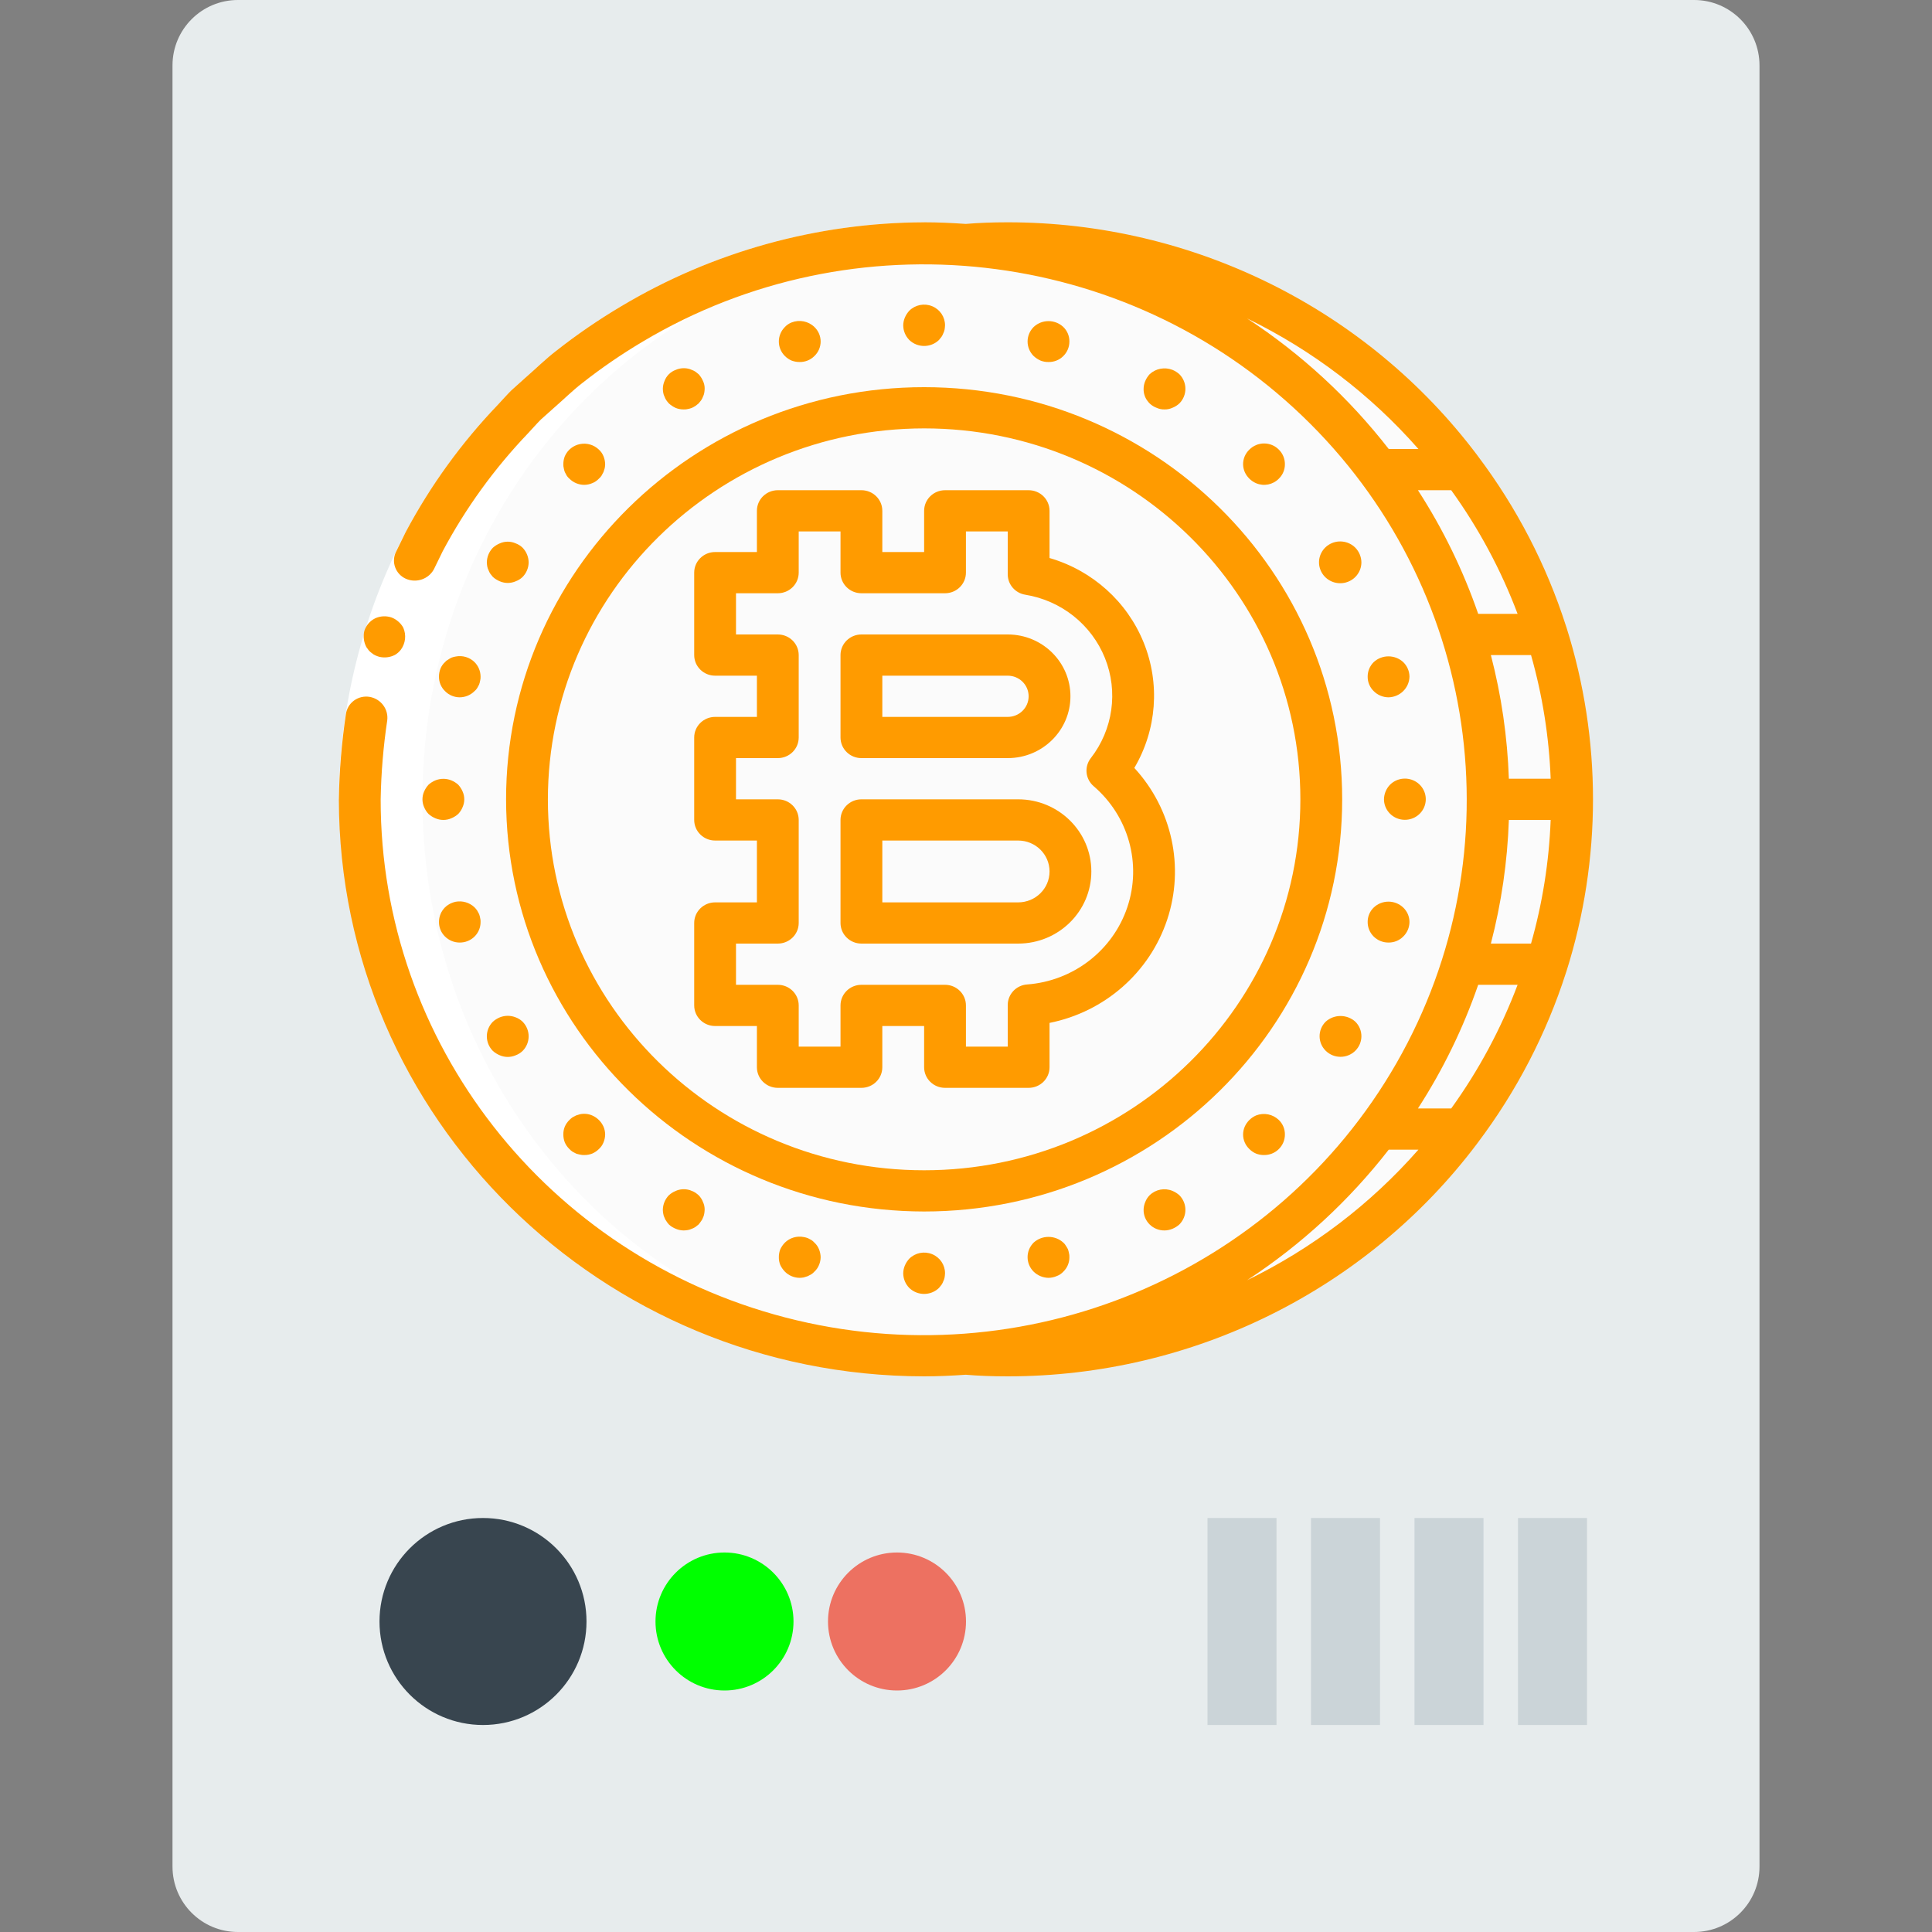 <?xml version="1.0" encoding="UTF-8" standalone="no"?>
<!-- Generator: Adobe Illustrator 19.0.0, SVG Export Plug-In . SVG Version: 6.00 Build 0)  -->

<svg
   xmlns:dc="http://purl.org/dc/elements/1.1/"
   xmlns:cc="http://creativecommons.org/ns#"
   xmlns:rdf="http://www.w3.org/1999/02/22-rdf-syntax-ns#"
   xmlns:svg="http://www.w3.org/2000/svg"
   xmlns="http://www.w3.org/2000/svg"
   xmlns:sodipodi="http://sodipodi.sourceforge.net/DTD/sodipodi-0.dtd"
   xmlns:inkscape="http://www.inkscape.org/namespaces/inkscape"
   version="1.1"
   id="Capa_1"
   x="0px"
   y="0px"
   viewBox="0 0 56 56"
   style="enable-background:new 0 0 56 56;"
   xml:space="preserve"
   sodipodi:docname="asic-btc-2.svg"
   inkscape:version="0.92.3 (2405546, 2018-03-11)"><rect x="0" y="0" width="56" height="56" fill="#808080" stroke="none"/><defs
   id="defs4342" /><sodipodi:namedview
   pagecolor="#ffffff"
   bordercolor="#666666"
   borderopacity="1"
   objecttolerance="10"
   gridtolerance="10"
   guidetolerance="10"
   inkscape:pageopacity="0"
   inkscape:pageshadow="2"
   inkscape:window-width="1377"
   inkscape:window-height="851"
   id="namedview4340"
   showgrid="false"
   inkscape:zoom="2.97995"
   inkscape:cx="-17.240404"
   inkscape:cy="33.550419"
   inkscape:window-x="0"
   inkscape:window-y="0"
   inkscape:window-maximized="1"
   inkscape:current-layer="Capa_1" />
<path
   style="fill:#E7ECED;"
   d="M49.104,56H6.896C5.849,56,5,55.151,5,54.104V1.896C5,0.849,5.849,0,6.896,0h42.209  C50.151,0,51,0.849,51,1.896v52.209C51,55.151,50.151,56,49.104,56z"
   id="path4285" />
<circle
   style="fill:#38454F;"
   cx="14"
   cy="47"
   r="3"
   id="circle4287" />
<circle
   style="fill:#00ff00"
   cx="21"
   cy="47"
   r="2"
   id="circle4289" />
<circle
   style="fill:#ED7161;"
   cx="26"
   cy="47"
   r="2"
   id="circle4291" />




<rect
   x="44"
   y="44"
   style="fill:#CBD4D8;"
   width="2"
   height="6"
   id="rect4301" />
<rect
   x="41"
   y="44"
   style="fill:#CBD4D8;"
   width="2"
   height="6"
   id="rect4303" />
<rect
   x="38"
   y="44"
   style="fill:#CBD4D8;"
   width="2"
   height="6"
   id="rect4305" />
<rect
   x="35"
   y="44"
   style="fill:#CBD4D8;"
   width="2"
   height="6"
   id="rect4307" />
<g
   id="g4309">
</g>
<g
   id="g4311">
</g>
<g
   id="g4313">
</g>
<g
   id="g4315">
</g>
<g
   id="g4317">
</g>
<g
   id="g4319">
</g>
<g
   id="g4321">
</g>
<g
   id="g4323">
</g>
<g
   id="g4325">
</g>
<g
   id="g4327">
</g>
<g
   id="g4329">
</g>
<g
   id="g4331">
</g>
<g
   id="g4333">
</g>
<g
   id="g4335">
</g>
<g
   id="g4337">
</g>
<g
   id="g4519"
   transform="matrix(0.071,0,0,0.07,9.822,5.249)"><g
     id="g4517"><path
       style="fill:#fbfbfb"
       d="m 495.616,196.267 c -1.536,-5.803 -3.328,-11.52 -5.291,-17.067 -6.361,-18.085 -14.992,-35.289 -25.685,-51.2 -3.919,-5.898 -8.134,-11.594 -12.629,-17.067 C 408.316,56.918 342.543,25.553 273.067,25.6 267.35,25.6 261.632,25.771 256,26.283 v 0.014 c -5.642,-0.414 -11.319,-0.696 -17.067,-0.696 -2.208,0 -4.39,0.105 -6.583,0.167 -2.071,-0.061 -4.132,-0.167 -6.217,-0.167 -120.177,0 -217.6,103.154 -217.6,230.4 0,127.246 97.423,230.4 217.6,230.4 2.085,0 4.146,-0.105 6.217,-0.167 2.193,0.061 4.375,0.167 6.583,0.167 5.747,0 11.425,-0.283 17.067,-0.696 v 0.014 c 5.632,0.512 11.349,0.683 17.067,0.683 69.476,0.047 135.249,-31.318 178.944,-85.333 4.437,-5.461 8.704,-11.179 12.629,-17.067 10.693,-15.911 19.324,-33.115 25.685,-51.2 1.963,-5.547 3.755,-11.264 5.291,-17.067 4.536,-16.709 7.085,-33.894 7.595,-51.2 0.171,-2.816 0.256,-5.632 0.256,-8.533 0,-2.901 -0.085,-5.717 -0.256,-8.533 -0.51,-17.308 -3.059,-34.494 -7.595,-51.202 z"
       data-original="#E3E7F2"
       class="active-path"
       data-old_color="#F4F5F8"
       id="path4437"
       inkscape:connector-curvature="0" /><g
       transform="translate(1)"
       id="g4449"><path
         style="fill:#ffffff"
         d="m 245.699,486.229 c -2.56,0.085 -5.205,0.171 -7.765,0.171 -2.219,0 -4.352,-0.085 -6.571,-0.171 -2.048,0.085 -4.181,0.171 -6.229,0.171 -120.149,0 -217.6,-103.168 -217.6,-230.4 0,-127.232 97.451,-230.4 217.6,-230.4 2.048,0 4.181,0.085 6.229,0.171 2.219,-0.085 4.352,-0.171 6.571,-0.171 l 7.68,0.171 C 127.853,28.587 33.133,130.56 33.133,256 c 0,125.44 94.72,227.499 212.566,230.229 z"
         data-original="#FFFFFF"
         class=""
         id="path4439"
         inkscape:connector-curvature="0" /><path
         style="fill:#ffffff"
         d="m 280.6,26.283 c -1.451,-0.085 -2.901,-0.171 -10.752,-0.597 0.737,-0.071 1.478,-0.1 2.219,-0.086 4.267,0 8.533,0.085 12.8,0.427 -1.426,-0.002 -2.851,0.083 -4.267,0.256 z"
         data-original="#FFFFFF"
         class=""
         id="path4441"
         inkscape:connector-curvature="0" /><path
         style="fill:#ffffff"
         d="m 280.6,485.717 c 1.416,0.173 2.841,0.258 4.267,0.256 -4.267,0.341 -8.533,0.427 -12.8,0.427 -0.797,0.014 -1.595,-0.014 -2.389,-0.085 3.669,-0.086 7.338,-0.342 10.922,-0.598 z"
         data-original="#FFFFFF"
         class=""
         id="path4443"
         inkscape:connector-curvature="0" /><path
         style="fill:#ffffff"
         d="m 255,485.717 c 1.451,0.171 2.901,0.256 10.752,0.597 -0.737,0.071 -1.478,0.1 -2.219,0.085 -2.219,0 -4.352,-0.085 -6.571,-0.171 -2.048,0.085 -4.181,0.171 -6.229,0.171 -1.424,0.03 -2.849,-0.027 -4.267,-0.171 2.902,-0.169 5.718,-0.34 8.534,-0.511 z"
         data-original="#FFFFFF"
         class=""
         id="path4445"
         inkscape:connector-curvature="0" /><path
         style="fill:#ffffff"
         d="m 255,26.283 -8.533,-0.512 c 1.417,-0.144 2.842,-0.201 4.267,-0.171 2.048,0 4.181,0.085 6.229,0.171 2.219,-0.085 4.352,-0.171 6.571,-0.171 1.451,0 2.901,0 4.267,0.085 -4.268,0 -8.534,0.256 -12.801,0.598 z"
         data-original="#FFFFFF"
         class=""
         id="path4447"
         inkscape:connector-curvature="0" /></g><g
       id="g4515"><path
         style="fill:#ffffff"
         d="m 0,256 c 0.261,-38.51 9.603,-76.416 27.267,-110.637 10.081,-19.222 22.749,-36.972 37.65,-52.755 1.841,-1.987 3.609,-4.047 5.514,-5.969 l 6.01,-5.473 c 4.063,-3.581 7.901,-7.435 12.161,-10.778 8.467,-6.769 17.375,-12.968 26.665,-18.555 37.299,-22.607 80.051,-34.627 123.666,-34.767 v 17.067 c -40.493,0.139 -80.183,11.301 -114.811,32.29 -8.629,5.186 -16.904,10.939 -24.771,17.221 -3.961,3.1 -7.508,6.702 -11.289,10.02 l -5.594,5.073 c -1.768,1.787 -3.402,3.709 -5.111,5.555 C 63.516,118.946 51.749,135.429 42.386,153.28 26,185.059 17.326,220.248 17.067,256 Z"
         data-original="#FFFFFF"
         class=""
         id="path4451"
         inkscape:connector-curvature="0" /><g
         id="g4513"><path
           style="fill:#ff9b00"
           d="m 12.202,194.315 c 0.375,0.443 0.809,0.833 1.289,1.16 0.405,0.365 0.862,0.667 1.358,0.894 0.52,0.238 1.056,0.439 1.604,0.603 2.175,0.54 4.473,0.261 6.456,-0.784 0.934,-0.554 1.751,-1.285 2.405,-2.153 1.919,-2.658 2.289,-6.132 0.973,-9.134 -0.521,-0.971 -1.22,-1.836 -2.06,-2.55 -0.827,-0.742 -1.79,-1.318 -2.835,-1.694 -2.17,-0.714 -4.531,-0.57 -6.597,0.404 -2.096,1.058 -3.675,2.918 -4.379,5.157 -0.559,2.272 -0.27,4.67 0.814,6.744 z"
           data-original="#428DFF"
           class=""
           data-old_color="#FFA300"
           id="path4453"
           inkscape:connector-curvature="0" /><path
           style="fill:#ff9b00"
           d="M 238.933,426.667 C 333.19,426.667 409.6,350.257 409.6,256 409.6,161.743 333.19,85.333 238.933,85.333 144.676,85.333 68.267,161.743 68.267,256 c 0.107,94.212 76.454,170.559 170.666,170.667 z m 0,-324.267 c 84.831,0 153.6,68.769 153.6,153.6 0,84.831 -68.769,153.6 -153.6,153.6 -84.831,0 -153.6,-68.769 -153.6,-153.6 0.096,-84.791 68.809,-153.504 153.6,-153.6 z"
           data-original="#428DFF"
           class=""
           data-old_color="#FFA300"
           id="path4455"
           inkscape:connector-curvature="0" /><path
           style="fill:#ff9b00"
           d="m 244.992,65.792 c 0.341,-0.429 0.683,-0.854 1.021,-1.279 0.324,-0.476 0.583,-0.993 0.771,-1.538 0.245,-0.485 0.418,-1.003 0.512,-1.538 0.094,-0.564 0.151,-1.133 0.171,-1.704 0.02,-3.467 -2.059,-6.601 -5.261,-7.931 -3.202,-1.33 -6.89,-0.59 -9.331,1.872 -0.754,0.828 -1.362,1.78 -1.796,2.813 -0.436,1.027 -0.667,2.13 -0.679,3.246 0.016,2.263 0.902,4.432 2.475,6.059 3.364,3.3 8.752,3.3 12.117,0 z"
           data-original="#428DFF"
           class=""
           data-old_color="#FFA300"
           id="path4457"
           inkscape:connector-curvature="0" /><path
           style="fill:#ff9b00"
           d="m 232.875,446.208 c -0.754,0.828 -1.362,1.78 -1.796,2.813 -0.436,1.027 -0.667,2.13 -0.679,3.246 0.016,2.263 0.902,4.432 2.475,6.059 3.365,3.3 8.752,3.3 12.117,0 0.341,-0.429 0.683,-0.854 1.021,-1.279 0.324,-0.476 0.583,-0.993 0.771,-1.538 0.245,-0.485 0.418,-1.003 0.513,-1.538 0.094,-0.564 0.151,-1.133 0.171,-1.704 0.02,-3.467 -2.059,-6.601 -5.261,-7.931 -3.202,-1.33 -6.891,-0.589 -9.332,1.872 z"
           data-original="#428DFF"
           class=""
           data-old_color="#FFA300"
           id="path4459"
           inkscape:connector-curvature="0" /><path
           style="fill:#ff9b00"
           d="m 188.158,74.921 c 2.245,0.022 4.403,-0.872 5.975,-2.475 1.635,-1.575 2.558,-3.747 2.558,-6.017 0,-2.27 -0.924,-4.442 -2.558,-6.017 -2.455,-2.414 -6.105,-3.15 -9.304,-1.875 -1.038,0.413 -1.971,1.054 -2.729,1.875 -3.3,3.332 -3.3,8.701 0,12.033 0.782,0.794 1.708,1.432 2.729,1.879 1.064,0.404 2.192,0.606 3.329,0.597 z"
           data-original="#428DFF"
           class=""
           data-old_color="#FFA300"
           id="path4461"
           inkscape:connector-curvature="0" /><path
           style="fill:#ff9b00"
           d="m 296.788,440.829 c -0.265,-0.482 -0.612,-0.915 -1.025,-1.279 -3.421,-3.158 -8.695,-3.158 -12.117,0 -3.3,3.332 -3.3,8.701 0,12.033 1.617,1.597 3.786,2.513 6.059,2.558 1.115,-0.011 2.217,-0.244 3.242,-0.683 1.077,-0.387 2.044,-1.031 2.817,-1.875 1.603,-1.572 2.497,-3.73 2.475,-5.975 0.028,-0.573 -0.03,-1.148 -0.171,-1.704 -0.1,-0.552 -0.243,-1.095 -0.425,-1.625 -0.256,-0.5 -0.541,-0.985 -0.855,-1.45 z"
           data-original="#428DFF"
           class=""
           data-old_color="#FFA300"
           id="path4463"
           inkscape:connector-curvature="0" /><path
           style="fill:#ff9b00"
           d="m 133.717,90.792 c 0.315,0.449 0.657,0.877 1.025,1.283 0.833,0.769 1.782,1.402 2.813,1.875 1.032,0.412 2.135,0.615 3.246,0.596 0.573,0.027 1.147,-0.029 1.704,-0.167 0.523,-0.104 1.037,-0.248 1.538,-0.429 0.531,-0.251 1.044,-0.536 1.538,-0.854 0.446,-0.316 0.873,-0.656 1.28,-1.021 0.341,-0.429 0.683,-0.854 1.021,-1.283 0.324,-0.475 0.583,-0.99 0.771,-1.533 0.245,-0.485 0.418,-1.003 0.513,-1.538 0.098,-0.565 0.155,-1.136 0.171,-1.708 0.029,-1.119 -0.205,-2.229 -0.683,-3.242 -0.434,-1.033 -1.04,-1.986 -1.792,-2.817 -0.429,-0.341 -0.854,-0.679 -1.279,-1.021 -0.476,-0.324 -0.993,-0.583 -1.538,-0.771 -0.485,-0.245 -1.003,-0.418 -1.538,-0.513 -1.663,-0.347 -3.393,-0.168 -4.95,0.513 -2.141,0.78 -3.828,2.467 -4.608,4.608 -0.436,1.026 -0.667,2.127 -0.679,3.242 0.013,0.573 0.07,1.144 0.171,1.708 0.091,0.535 0.263,1.053 0.508,1.538 0.184,0.543 0.444,1.059 0.768,1.534 z"
           data-original="#428DFF"
           class=""
           data-old_color="#FFA300"
           id="path4465"
           inkscape:connector-curvature="0" /><path
           style="fill:#ff9b00"
           d="m 331.008,419.925 c -0.792,0.801 -1.404,1.761 -1.796,2.817 -0.437,1.026 -0.667,2.127 -0.679,3.242 -0.022,2.27 0.87,4.453 2.475,6.058 1.605,1.605 3.788,2.497 6.058,2.475 1.115,-0.014 2.216,-0.246 3.242,-0.683 1.034,-0.433 1.987,-1.039 2.817,-1.792 3.3,-3.365 3.3,-8.752 0,-12.117 -0.829,-0.755 -1.782,-1.361 -2.817,-1.792 -3.177,-1.341 -6.849,-0.633 -9.3,1.792 z"
           data-original="#428DFF"
           class=""
           data-old_color="#FFA300"
           id="path4467"
           inkscape:connector-curvature="0" /><path
           style="fill:#ff9b00"
           d="m 93.012,121.941 c 0.302,0.48 0.676,0.912 1.108,1.279 1.596,1.629 3.778,2.55 6.059,2.558 1.115,-0.011 2.217,-0.244 3.242,-0.683 1.04,-0.412 1.975,-1.053 2.733,-1.875 0.432,-0.367 0.806,-0.799 1.108,-1.279 0.254,-0.429 0.513,-0.942 0.767,-1.454 0.171,-0.508 0.341,-1.021 0.513,-1.621 0.1,-0.535 0.157,-1.077 0.171,-1.621 -0.02,-1.142 -0.252,-2.271 -0.683,-3.329 -0.412,-1.039 -1.053,-1.972 -1.875,-2.729 -2.023,-1.982 -4.893,-2.84 -7.672,-2.295 -2.779,0.545 -5.112,2.424 -6.236,5.024 -0.406,1.063 -0.609,2.192 -0.6,3.329 -0.028,0.546 0.03,1.093 0.171,1.621 0.092,0.552 0.236,1.095 0.429,1.621 0.253,0.513 0.507,1.026 0.765,1.454 z"
           data-original="#428DFF"
           class=""
           data-old_color="#FFA300"
           id="path4469"
           inkscape:connector-curvature="0" /><path
           style="fill:#ff9b00"
           d="m 374.442,386.9 c -2.05,0.917 -3.691,2.558 -4.608,4.608 -0.437,1.025 -0.67,2.127 -0.683,3.242 -0.009,2.285 0.917,4.474 2.562,6.059 0.78,0.797 1.707,1.435 2.729,1.879 1.031,0.41 2.132,0.612 3.242,0.596 2.273,0.04 4.463,-0.855 6.059,-2.475 1.606,-1.605 2.497,-3.789 2.475,-6.059 0.022,-2.244 -0.872,-4.4 -2.475,-5.971 -2.457,-2.41 -6.102,-3.146 -9.301,-1.879 z"
           data-original="#428DFF"
           class=""
           data-old_color="#FFA300"
           id="path4471"
           inkscape:connector-curvature="0" /><path
           style="fill:#ff9b00"
           d="m 72.192,150.013 c -2.061,-0.938 -4.427,-0.938 -6.487,0 -1.034,0.434 -1.987,1.041 -2.817,1.796 -1.558,1.636 -2.441,3.8 -2.475,6.059 0.016,0.571 0.073,1.141 0.171,1.704 0.095,0.535 0.268,1.053 0.513,1.538 0.187,0.544 0.447,1.062 0.771,1.538 0.341,0.425 0.679,0.85 1.021,1.279 0.831,0.752 1.783,1.358 2.817,1.792 2.067,0.911 4.421,0.911 6.487,0 1.053,-0.394 2.013,-1.005 2.816,-1.792 1.57,-1.628 2.455,-3.797 2.471,-6.059 -0.032,-2.258 -0.914,-4.422 -2.471,-6.059 -0.803,-0.791 -1.763,-1.403 -2.817,-1.796 z"
           data-original="#428DFF"
           class=""
           data-old_color="#FFA300"
           id="path4473"
           inkscape:connector-curvature="0" /><path
           style="fill:#ff9b00"
           d="m 402.859,348.075 c -3.313,3.34 -3.298,8.73 0.033,12.052 3.331,3.322 8.721,3.322 12.052,0 3.331,-3.322 3.345,-8.712 0.032,-12.052 -3.427,-3.145 -8.691,-3.145 -12.117,0 z"
           data-original="#428DFF"
           class=""
           data-old_color="#FFA300"
           id="path4475"
           inkscape:connector-curvature="0" /><path
           style="fill:#ff9b00"
           d="m 55.379,199.167 c -2.016,-1.999 -4.895,-2.863 -7.679,-2.304 -0.552,0.09 -1.095,0.232 -1.621,0.425 -0.512,0.234 -0.997,0.52 -1.45,0.854 -0.497,0.245 -0.934,0.595 -1.283,1.025 -0.821,0.758 -1.462,1.691 -1.875,2.729 -0.403,1.063 -0.605,2.192 -0.596,3.329 -0.023,2.245 0.869,4.402 2.471,5.975 1.564,1.625 3.719,2.548 5.975,2.558 2.28,-0.008 4.463,-0.93 6.059,-2.558 0.435,-0.367 0.809,-0.8 1.108,-1.283 0.258,-0.425 0.513,-0.937 0.771,-1.45 0.193,-0.525 0.335,-1.068 0.425,-1.621 0.141,-0.528 0.199,-1.075 0.171,-1.621 0.005,-2.267 -0.884,-4.444 -2.476,-6.058 z"
           data-original="#428DFF"
           class=""
           data-old_color="#FFA300"
           id="path4477"
           inkscape:connector-curvature="0" /><path
           style="fill:#ff9b00"
           d="m 422.483,312.829 c 1.605,1.606 3.789,2.497 6.059,2.475 2.245,0.022 4.403,-0.872 5.975,-2.475 1.629,-1.596 2.55,-3.778 2.558,-6.059 -0.009,-2.255 -0.932,-4.409 -2.558,-5.971 -3.355,-3.246 -8.679,-3.246 -12.033,0 -1.603,1.571 -2.497,3.727 -2.475,5.971 -0.023,2.271 0.869,4.454 2.474,6.059 z"
           data-original="#428DFF"
           class=""
           data-old_color="#FFA300"
           id="path4479"
           inkscape:connector-curvature="0" /><path
           style="fill:#ff9b00"
           d="m 36.608,249.941 c -0.754,0.828 -1.362,1.78 -1.796,2.813 -0.906,2.068 -0.906,4.42 0,6.487 0.414,1.045 1.024,2.001 1.796,2.817 0.83,0.752 1.781,1.358 2.813,1.792 2.067,0.911 4.421,0.911 6.487,0 1.033,-0.434 1.986,-1.04 2.817,-1.792 0.77,-0.817 1.378,-1.773 1.792,-2.817 0.911,-2.067 0.911,-4.421 0,-6.487 -0.434,-1.032 -1.04,-1.983 -1.792,-2.813 -0.83,-0.754 -1.782,-1.362 -2.817,-1.796 -2.079,-0.85 -4.409,-0.85 -6.487,0 -1.033,0.435 -1.984,1.042 -2.813,1.796 z"
           data-original="#428DFF"
           class=""
           data-old_color="#FFA300"
           id="path4481"
           inkscape:connector-curvature="0" /><path
           style="fill:#ff9b00"
           d="m 426.667,256 c 0.024,4.07 2.918,7.556 6.913,8.329 3.996,0.773 7.981,-1.384 9.52,-5.152 1.539,-3.768 0.203,-8.097 -3.191,-10.343 -3.394,-2.246 -7.901,-1.782 -10.767,1.107 -1.559,1.636 -2.443,3.8 -2.475,6.059 z"
           data-original="#428DFF"
           class=""
           data-old_color="#FFA300"
           id="path4483"
           inkscape:connector-curvature="0" /><path
           style="fill:#ff9b00"
           d="m 57.259,303.529 c -0.258,-0.512 -0.513,-1.025 -0.771,-1.45 -0.322,-0.492 -0.693,-0.95 -1.108,-1.367 -2.037,-1.964 -4.898,-2.822 -7.679,-2.304 -0.555,0.121 -1.097,0.292 -1.621,0.513 -0.509,0.204 -0.995,0.461 -1.45,0.767 -0.46,0.299 -0.89,0.642 -1.283,1.025 -1.591,1.615 -2.479,3.792 -2.471,6.059 -0.024,2.255 0.855,4.426 2.442,6.029 1.587,1.603 3.748,2.505 6.004,2.504 2.27,0.022 4.453,-0.87 6.058,-2.475 1.605,-1.605 2.497,-3.788 2.475,-6.058 0.028,-0.546 -0.03,-1.093 -0.171,-1.621 -0.09,-0.553 -0.233,-1.096 -0.425,-1.622 z"
           data-original="#428DFF"
           class=""
           data-old_color="#FFA300"
           id="path4485"
           inkscape:connector-curvature="0" /><path
           style="fill:#ff9b00"
           d="m 422.483,199.167 c -1.606,1.605 -2.497,3.789 -2.475,6.059 -0.022,2.245 0.872,4.403 2.475,5.975 1.596,1.629 3.778,2.55 6.059,2.558 4.666,-0.111 8.423,-3.867 8.533,-8.533 -0.008,-2.28 -0.93,-4.463 -2.558,-6.059 -3.389,-3.159 -8.644,-3.159 -12.034,0 z"
           data-original="#428DFF"
           class=""
           data-old_color="#FFA300"
           id="path4487"
           inkscape:connector-curvature="0" /><path
           style="fill:#ff9b00"
           d="m 62.888,360.192 c 0.831,0.752 1.783,1.358 2.817,1.792 2.067,0.911 4.421,0.911 6.487,0 1.054,-0.394 2.013,-1.005 2.816,-1.792 3.294,-3.367 3.294,-8.75 0,-12.117 -0.802,-0.79 -1.761,-1.402 -2.816,-1.796 -2.079,-0.85 -4.409,-0.85 -6.487,0 -1.034,0.434 -1.987,1.041 -2.817,1.796 -3.3,3.365 -3.3,8.752 0,12.117 z"
           data-original="#428DFF"
           class=""
           data-old_color="#FFA300"
           id="path4489"
           inkscape:connector-curvature="0" /><path
           style="fill:#ff9b00"
           d="m 414.975,151.808 c -2.896,-2.953 -7.476,-3.444 -10.932,-1.171 -3.456,2.273 -4.82,6.672 -3.256,10.501 1.564,3.829 5.618,6.015 9.677,5.219 4.058,-0.797 6.985,-4.354 6.986,-8.49 -0.029,-2.26 -0.913,-4.425 -2.475,-6.059 z"
           data-original="#428DFF"
           class=""
           data-old_color="#FFA300"
           id="path4491"
           inkscape:connector-curvature="0" /><path
           style="fill:#ff9b00"
           d="m 103.421,386.9 c -1.555,-0.683 -3.284,-0.862 -4.946,-0.513 -0.513,0.171 -1.112,0.341 -1.625,0.513 -0.508,0.254 -0.937,0.513 -1.45,0.767 -0.465,0.324 -0.894,0.697 -1.279,1.112 -0.795,0.78 -1.432,1.707 -1.875,2.729 -0.413,1.03 -0.617,2.132 -0.6,3.242 -0.01,1.137 0.194,2.267 0.6,3.329 0.443,1.022 1.08,1.949 1.875,2.729 0.385,0.415 0.813,0.787 1.279,1.108 0.513,0.258 0.942,0.512 1.45,0.771 0.53,0.182 1.073,0.324 1.625,0.425 0.556,0.141 1.131,0.199 1.704,0.171 1.109,0.017 2.211,-0.186 3.242,-0.596 1.023,-0.445 1.951,-1.083 2.733,-1.879 0.823,-0.756 1.464,-1.689 1.875,-2.729 0.44,-1.055 0.672,-2.186 0.683,-3.329 -0.012,-1.115 -0.244,-2.217 -0.683,-3.242 -0.914,-2.052 -2.555,-3.694 -4.608,-4.608 z"
           data-original="#428DFF"
           class=""
           data-old_color="#FFA300"
           id="path4493"
           inkscape:connector-curvature="0" /><path
           style="fill:#ff9b00"
           d="m 374.442,125.096 c 3.187,1.379 6.896,0.631 9.3,-1.875 1.603,-1.572 2.497,-3.73 2.475,-5.975 0.023,-2.27 -0.869,-4.454 -2.475,-6.059 -1.578,-1.628 -3.748,-2.546 -6.015,-2.546 -2.267,0 -4.437,0.919 -6.015,2.546 -1.645,1.585 -2.571,3.774 -2.562,6.059 0.013,1.115 0.245,2.216 0.683,3.242 0.914,2.052 2.556,3.694 4.609,4.608 z"
           data-original="#428DFF"
           class=""
           data-old_color="#FFA300"
           id="path4495"
           inkscape:connector-curvature="0" /><path
           style="fill:#ff9b00"
           d="m 145.579,418.9 c -0.476,-0.323 -0.993,-0.581 -1.538,-0.767 -0.483,-0.249 -1.002,-0.421 -1.538,-0.513 -1.663,-0.349 -3.394,-0.17 -4.95,0.513 -1.034,0.431 -1.985,1.037 -2.813,1.792 -1.559,1.635 -2.443,3.799 -2.475,6.059 0.014,0.544 0.071,1.086 0.171,1.621 0.079,0.565 0.25,1.112 0.508,1.621 0.17,0.525 0.431,1.015 0.771,1.45 0.293,0.49 0.636,0.948 1.025,1.367 0.814,0.772 1.769,1.38 2.813,1.792 1.027,0.438 2.13,0.67 3.246,0.683 0.571,-0.016 1.141,-0.073 1.704,-0.171 0.535,-0.095 1.053,-0.268 1.538,-0.513 0.544,-0.186 1.061,-0.444 1.538,-0.767 0.425,-0.341 0.85,-0.683 1.279,-1.025 0.341,-0.429 0.683,-0.854 1.021,-1.367 0.34,-0.435 0.601,-0.925 0.771,-1.45 0.257,-0.509 0.431,-1.056 0.512,-1.621 0.098,-0.535 0.155,-1.077 0.171,-1.621 0.03,-1.119 -0.205,-2.23 -0.683,-3.242 -0.392,-1.055 -1.003,-2.015 -1.792,-2.817 -0.405,-0.365 -0.832,-0.708 -1.279,-1.024 z"
           data-original="#428DFF"
           class=""
           data-old_color="#FFA300"
           id="path4497"
           inkscape:connector-curvature="0" /><path
           style="fill:#ff9b00"
           d="m 337.067,94.546 c 1.119,0.031 2.229,-0.202 3.242,-0.679 1.044,-0.414 1.999,-1.022 2.817,-1.792 3.3,-3.366 3.3,-8.754 0,-12.121 -0.831,-0.752 -1.783,-1.358 -2.817,-1.792 -3.186,-1.252 -6.808,-0.554 -9.3,1.792 -0.754,0.83 -1.362,1.782 -1.796,2.817 -0.436,1.026 -0.667,2.127 -0.679,3.242 -0.082,3.475 2.038,6.623 5.288,7.855 1.013,0.476 2.124,0.709 3.245,0.678 z"
           data-original="#428DFF"
           class=""
           data-old_color="#FFA300"
           id="path4499"
           inkscape:connector-curvature="0" /><path
           style="fill:#ff9b00"
           d="m 192.85,438.442 c -0.425,-0.258 -0.937,-0.512 -1.45,-0.767 -0.526,-0.193 -1.068,-0.336 -1.621,-0.429 -2.784,-0.559 -5.663,0.305 -7.679,2.304 -0.768,0.804 -1.402,1.725 -1.879,2.729 -0.403,1.063 -0.605,2.192 -0.596,3.329 -0.017,1.109 0.186,2.211 0.596,3.242 0.477,1.005 1.111,1.928 1.879,2.733 1.596,1.629 3.778,2.55 6.059,2.558 0.544,-0.014 1.086,-0.071 1.621,-0.171 0.6,-0.171 1.108,-0.341 1.621,-0.513 0.513,-0.254 1.025,-0.513 1.45,-0.767 0.482,-0.301 0.915,-0.675 1.283,-1.108 0.821,-0.76 1.462,-1.694 1.875,-2.733 0.44,-1.025 0.672,-2.127 0.683,-3.242 -0.02,-1.142 -0.252,-2.271 -0.683,-3.329 -0.413,-1.038 -1.054,-1.971 -1.875,-2.729 -0.368,-0.432 -0.801,-0.806 -1.284,-1.107 z"
           data-original="#428DFF"
           class=""
           data-old_color="#FFA300"
           id="path4501"
           inkscape:connector-curvature="0" /><path
           style="fill:#ff9b00"
           d="m 289.704,74.921 c 1.109,0.017 2.211,-0.186 3.242,-0.596 1.06,-0.423 2.019,-1.063 2.817,-1.879 1.606,-1.605 2.497,-3.789 2.475,-6.059 0.021,-2.245 -0.872,-4.402 -2.475,-5.975 -3.388,-3.242 -8.728,-3.242 -12.117,0 -3.3,3.332 -3.3,8.701 0,12.033 0.828,0.778 1.78,1.413 2.817,1.879 1.03,0.411 2.132,0.613 3.241,0.597 z"
           data-original="#428DFF"
           class=""
           data-old_color="#FFA300"
           id="path4503"
           inkscape:connector-curvature="0" /><path
           style="fill:#ff9b00"
           d="m 500.976,184.246 c -7.996,-25.303 -20.159,-49.094 -35.99,-70.391 -0.121,-0.137 -0.186,-0.315 -0.315,-0.443 C 419.635,52.801 348.578,17.071 273.067,17.066 c -6.411,0 -12.002,0.228 -17.137,0.671 -5.621,-0.397 -11.276,-0.671 -16.996,-0.671 -43.615,0.141 -86.368,12.16 -123.666,34.767 -9.29,5.586 -18.198,11.785 -26.665,18.554 -4.26,3.343 -8.098,7.197 -12.161,10.778 l -6.01,5.473 c -1.905,1.923 -3.672,3.983 -5.514,5.97 -14.901,15.783 -27.569,33.533 -37.65,52.755 l -3.845,7.972 c -1.048,2.026 -1.213,4.394 -0.456,6.545 0.757,2.151 2.368,3.894 4.454,4.818 4.266,1.854 9.24,0.104 11.405,-4.013 l 3.561,-7.404 c 9.363,-17.851 21.13,-34.334 34.971,-48.988 1.709,-1.846 3.343,-3.768 5.111,-5.556 l 5.594,-5.073 c 3.781,-3.318 7.328,-6.921 11.289,-10.02 7.867,-6.282 16.142,-12.035 24.771,-17.221 86.247,-52.105 196.785,-39.491 269.075,30.705 72.29,70.196 88.148,180.316 38.6,268.057 C 382.25,452.926 279.762,496.215 182.318,470.561 84.873,444.908 16.987,356.764 17.067,256 c 0.191,-10.957 1.089,-21.891 2.689,-32.732 0.547,-4.611 -2.586,-8.853 -7.154,-9.686 -2.251,-0.395 -4.566,0.149 -6.404,1.507 -1.839,1.358 -3.04,3.41 -3.324,5.678 C 1.151,232.436 0.191,244.206 0,256 c 0.148,131.898 107.035,238.785 238.933,238.933 5.72,0 11.375,-0.274 16.996,-0.671 5.136,0.443 10.726,0.671 17.137,0.671 75.511,-0.005 146.568,-35.735 191.604,-96.346 0.129,-0.128 0.194,-0.306 0.315,-0.443 15.831,-21.297 27.995,-45.088 35.99,-70.391 0.084,-0.184 0.123,-0.38 0.194,-0.572 14.441,-46.356 14.441,-96.008 0,-142.365 -0.071,-0.19 -0.11,-0.386 -0.193,-0.57 z m -14.278,131.487 h -16.392 c 4.299,-16.75 6.762,-33.917 7.344,-51.2 h 17.067 c -0.654,17.323 -3.346,34.508 -8.019,51.2 z M 454.116,384 h -13.583 c 10.214,-16.023 18.472,-33.213 24.598,-51.2 h 16.083 c -6.752,18.18 -15.862,35.393 -27.098,51.2 z M 481.214,179.2 H 465.131 C 459.005,161.213 450.747,144.023 440.533,128 h 13.583 c 11.236,15.807 20.346,33.02 27.098,51.2 z m -3.564,68.267 c -0.582,-17.283 -3.045,-34.451 -7.344,-51.2 h 16.393 c 4.673,16.693 7.365,33.878 8.019,51.2 z M 370.801,56.882 c 26.678,13.175 50.452,31.553 69.922,54.052 H 428.609 C 412.452,89.852 392.919,71.588 370.801,56.882 Z m 0,398.236 c 22.118,-14.706 41.651,-32.97 57.808,-54.052 h 12.114 c -19.471,22.5 -43.244,40.877 -69.922,54.052 z"
           data-original="#428DFF"
           class=""
           data-old_color="#FFA300"
           id="path4505"
           inkscape:connector-curvature="0" /><path
           style="fill:#ff9b00"
           d="m 213.333,315.733 h 64 c 16.495,0 29.867,-13.372 29.867,-29.867 0,-16.495 -13.372,-29.867 -29.867,-29.867 h -64 c -4.713,0 -8.533,3.82 -8.533,8.533 V 307.2 c 0,4.713 3.821,8.533 8.533,8.533 z m 8.534,-42.666 h 55.467 c 7.069,0 12.8,5.731 12.8,12.8 0,7.069 -5.731,12.8 -12.8,12.8 h -55.467 z"
           data-original="#428DFF"
           class=""
           data-old_color="#FFA300"
           id="path4507"
           inkscape:connector-curvature="0" /><path
           style="fill:#ff9b00"
           d="m 153.6,349.867 h 17.067 v 17.067 c 0,4.713 3.821,8.533 8.533,8.533 h 34.133 c 4.713,0 8.533,-3.821 8.533,-8.533 v -17.067 h 17.067 v 17.067 c 0,4.713 3.821,8.533 8.533,8.533 H 281.6 c 4.713,0 8.533,-3.821 8.533,-8.533 v -18.358 c 22.524,-4.57 40.859,-20.882 48.019,-42.72 7.16,-21.839 2.043,-45.84 -13.403,-62.859 9.174,-15.788 10.587,-34.915 3.831,-51.879 -6.756,-16.964 -20.931,-29.884 -38.447,-35.042 v -19.541 c 0,-4.713 -3.821,-8.533 -8.533,-8.533 h -34.133 c -4.713,0 -8.533,3.821 -8.533,8.533 V 153.6 h -17.067 v -17.067 c 0,-4.713 -3.821,-8.533 -8.533,-8.533 H 179.2 c -4.713,0 -8.533,3.821 -8.533,8.533 V 153.6 H 153.6 c -4.713,0 -8.533,3.821 -8.533,8.533 v 34.133 c 0,4.713 3.82,8.533 8.533,8.533 h 17.067 v 17.067 H 153.6 c -4.713,0 -8.533,3.821 -8.533,8.533 v 34.133 c 0,4.713 3.82,8.533 8.533,8.533 h 17.067 v 25.6 H 153.6 c -4.713,0 -8.533,3.82 -8.533,8.533 v 34.133 c 0,4.715 3.82,8.536 8.533,8.536 z m 8.533,-34.134 H 179.2 c 4.713,0 8.533,-3.821 8.533,-8.533 v -42.667 c 0,-4.713 -3.82,-8.533 -8.533,-8.533 H 162.133 V 238.933 H 179.2 c 4.713,0 8.533,-3.821 8.533,-8.533 v -34.133 c 0,-4.713 -3.82,-8.533 -8.533,-8.533 H 162.133 V 170.667 H 179.2 c 4.713,0 8.533,-3.821 8.533,-8.533 V 145.067 H 204.8 v 17.067 c 0,4.713 3.82,8.533 8.533,8.533 h 34.133 c 4.713,0 8.533,-3.821 8.533,-8.533 v -17.067 h 17.067 v 17.779 c 0.001,4.166 3.009,7.723 7.117,8.417 14.717,2.416 27.085,12.383 32.573,26.251 5.489,13.868 3.292,29.599 -5.786,41.433 -2.729,3.572 -2.221,8.648 1.163,11.608 14.275,12.398 19.701,32.16 13.759,50.109 -5.942,17.949 -22.089,30.569 -40.942,31.999 -4.448,0.339 -7.884,4.048 -7.883,8.509 V 358.4 H 256 v -17.067 c 0,-4.713 -3.82,-8.533 -8.533,-8.533 h -34.133 c -4.713,0 -8.533,3.821 -8.533,8.533 V 358.4 h -17.067 v -17.067 c 0,-4.713 -3.82,-8.533 -8.533,-8.533 h -17.067 v -17.067 z"
           data-original="#428DFF"
           class=""
           data-old_color="#FFA300"
           id="path4509"
           inkscape:connector-curvature="0" /><path
           style="fill:#ff9b00"
           d="m 213.333,238.933 h 59.733 c 14.138,0 25.6,-11.462 25.6,-25.6 0,-14.138 -11.462,-25.6 -25.6,-25.6 h -59.733 c -4.713,0 -8.533,3.82 -8.533,8.533 V 230.4 c 0,2.263 0.899,4.434 2.499,6.034 1.6,1.6 3.771,2.499 6.034,2.499 z m 8.534,-34.133 h 51.2 c 4.713,0 8.533,3.821 8.533,8.533 0,4.713 -3.82,8.533 -8.533,8.533 h -51.2 z"
           data-original="#428DFF"
           class=""
           data-old_color="#FFA300"
           id="path4511"
           inkscape:connector-curvature="0" /></g></g></g></g></svg>